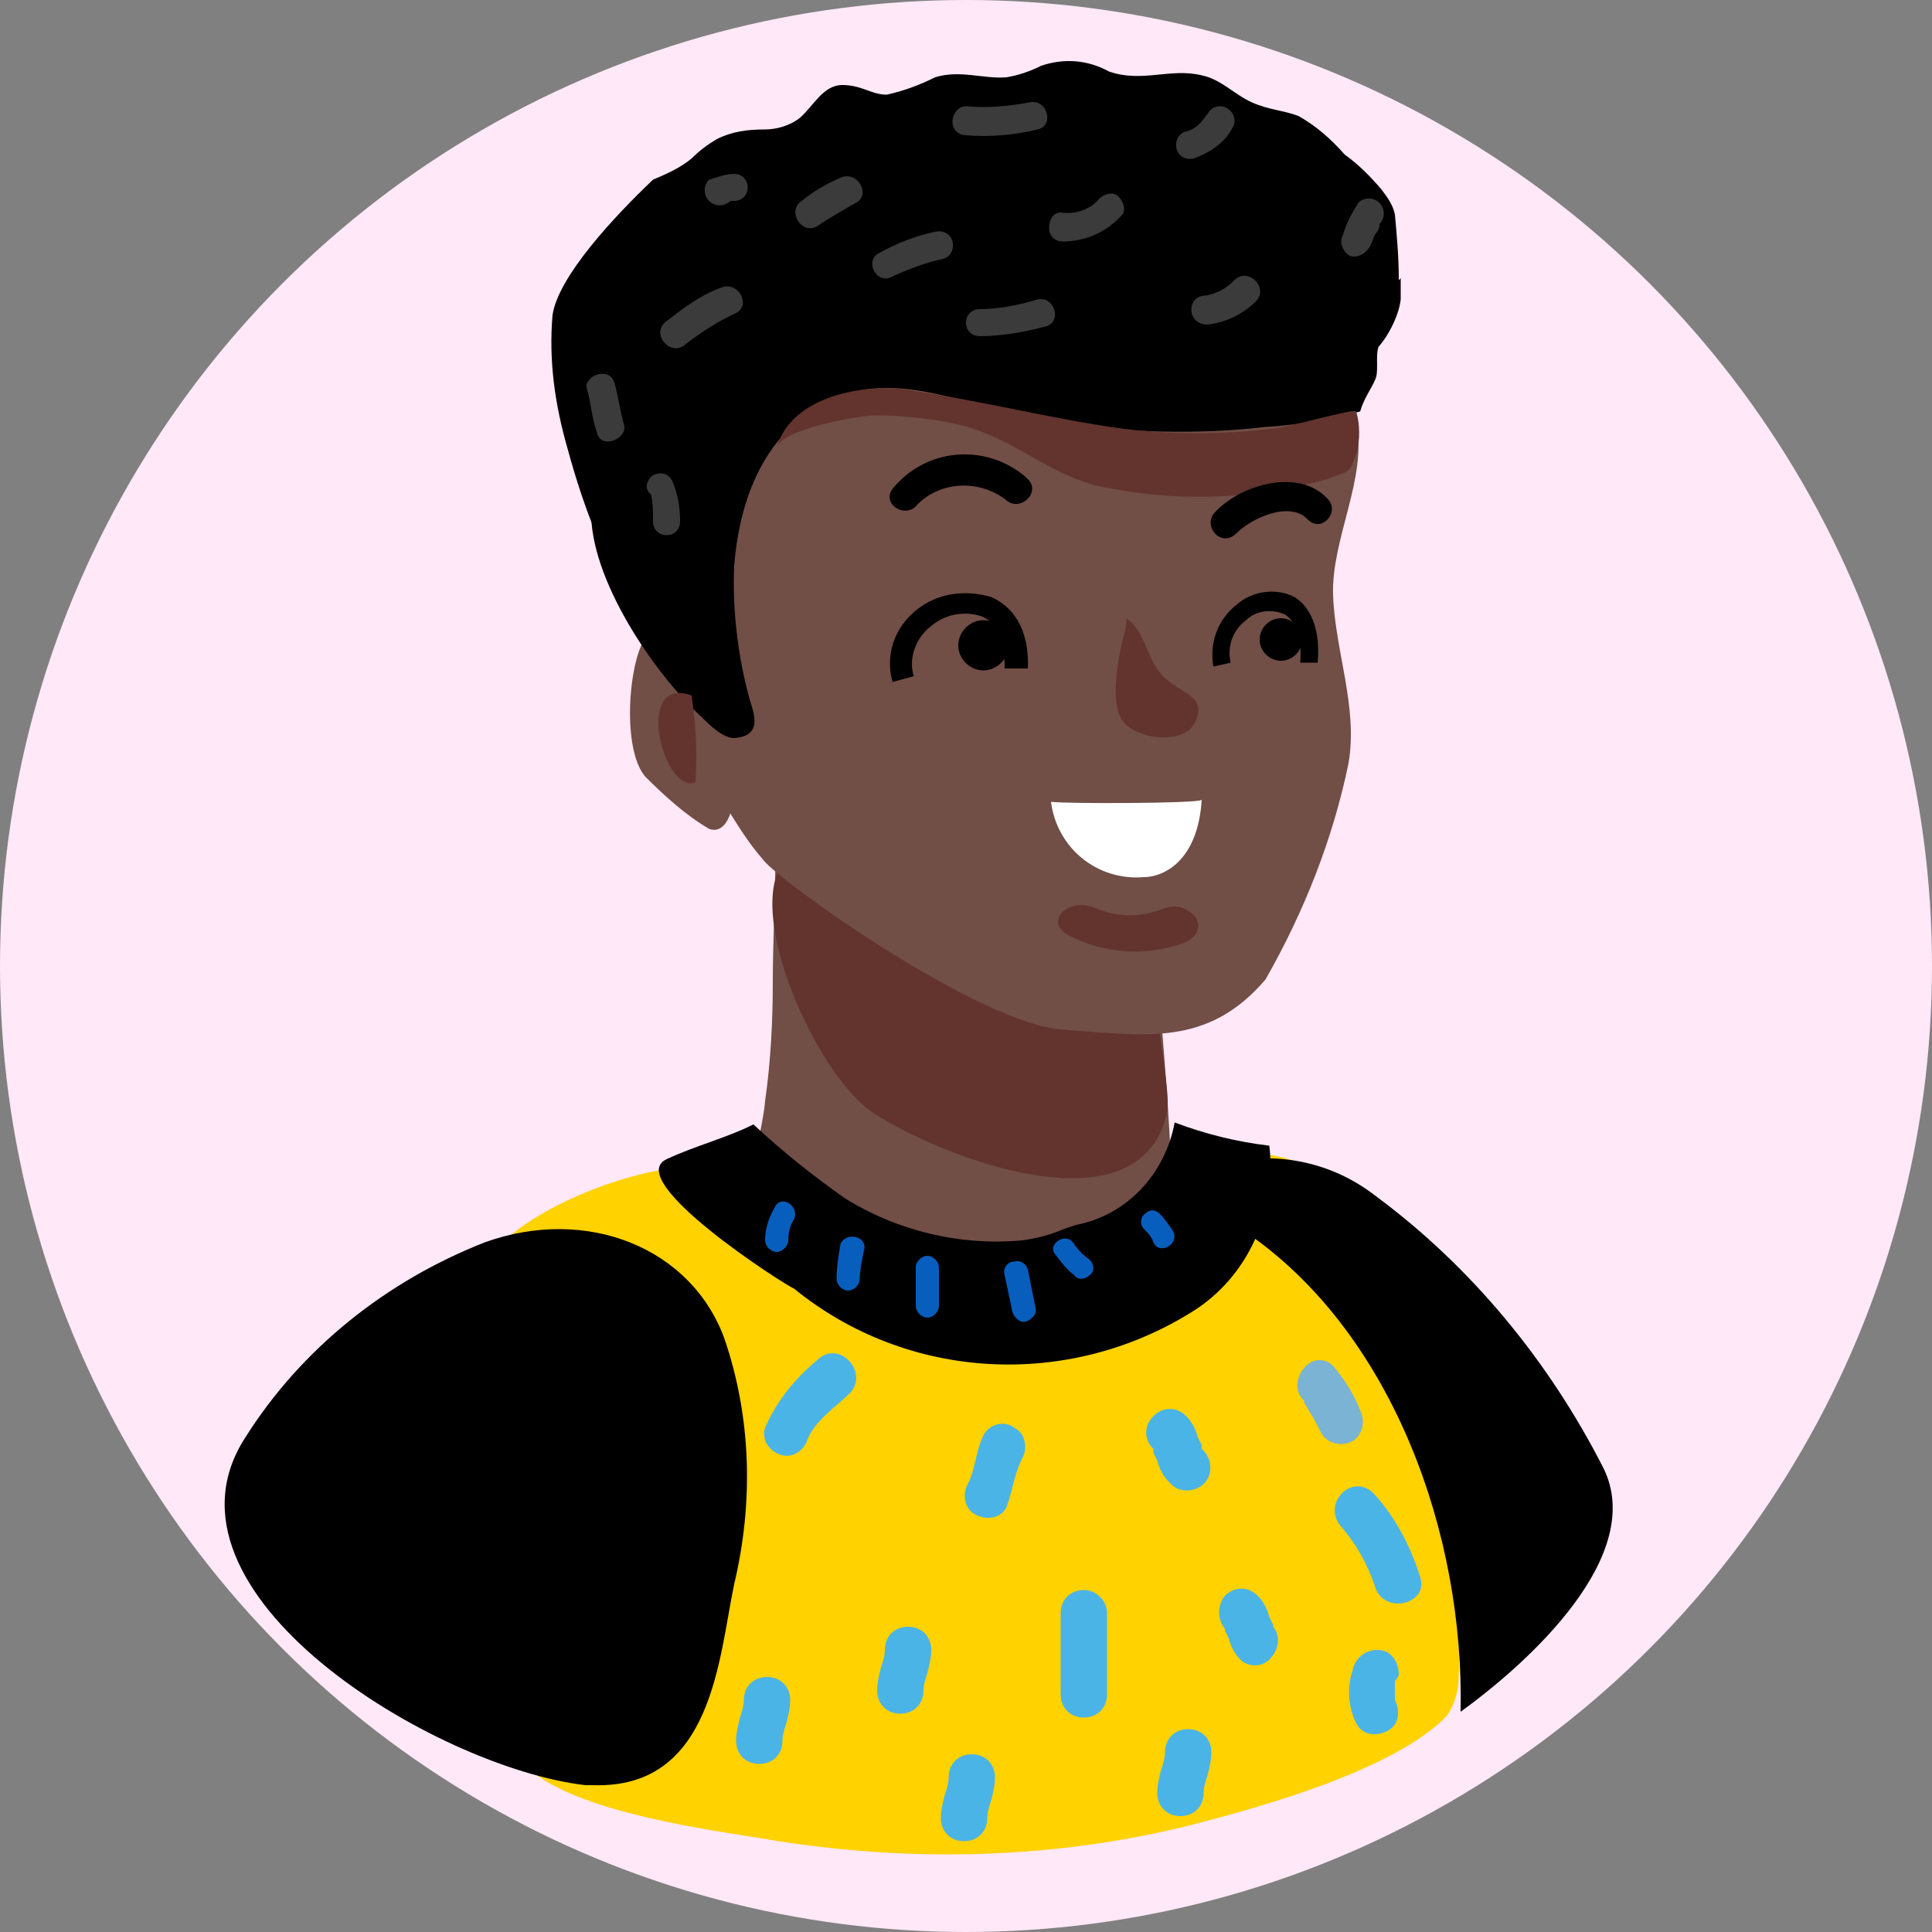 <?xml version="1.0" encoding="utf-8"?>
<!-- Generator: Adobe Illustrator 21.0.0, SVG Export Plug-In . SVG Version: 6.00 Build 0)  -->
<svg version="1.1" id="Calque_1" xmlns="http://www.w3.org/2000/svg" xmlns:xlink="http://www.w3.org/1999/xlink" x="0px" y="0px"
	 viewBox="0 0 100 100" style="enable-background:new 0 0 100 100;" xml:space="preserve">
<rect x="0" y="0" width="100" height="100" fill="#808080" stroke="none"/>
<style type="text/css">
	.st0{fill:#FFE8F7;}
	.st1{fill:#CB8176;}
	.st2{fill:#714E46;}
	.st3{fill:#FFD200;}
	.st4{fill:#62342D;}
	.st5{fill:#7AB3D3;}
	.st6{fill:#69697F;}
	.st7{fill:#FFFFFF;}
	.st8{fill:#085EBD;}
	.st9{fill:#4BB4E6;}
	.st10{fill:#3B3B3C;}
</style>
<title>Icone Garçon</title>
<circle id="_Tracé_" class="st0" cx="50" cy="50" r="50"/>
<g id="_Groupe_">
	<path id="_Tracé_2" class="st1" d="M46.4,53.1c0.8,0.1,1.7,0.1,2.5,0c2.1-0.8,4-2,5.6-3.6c0.8-0.8,1.6-1.5,2.5-2.1
		c0.2-0.1,2.5-0.8,2.5-0.6c-0.5,3.8-0.3,7.7,0.5,11.5c-2.4-0.5-4-4-6.7-3.4c-2.7,0.6-4.4,2.3-6.7,3c-1.6,0.4-7.1-1-6.3-3.5
		C40.9,52.6,44,52.9,46.4,53.1z"/>
	<path id="_Tracé_3" class="st2" d="M40,50.8c0-3.2,0.3-6.5,0-9.7c-0.3-1.8-0.3-3.7,0-5.5c1.4,1.8,2.4,4.6,3.6,6.6
		c1.8,2.8,4.7,5.2,7.2,5.1c1.1,0,7.6-10,7.8-8.9c0.5,2.2,2.2,20.9,2,22.9c-0.2,2-3,2.7-4.1,3.3c-1.2,0.6-2.6,2-4,2l0,0
		c-2.2,0.1-4.5,0-6.7-0.4c-1.8-0.4-5.7-1.7-6.7-3.8c-0.5-1.2,0.4-4,0.5-5.4C39.9,54.9,40,52.8,40,50.8z"/>
	<path id="_Tracé_4" class="st3" d="M28,74.2c-1.2-2.5-3.7-5.4-3-8.3c0.7-2.8,7.7-5.6,11-5.5l1.9,0.1c0.3,2.2,1.6,4.1,3.4,5.3
		c4.2,2.9,9.3,2.9,14.1,2.4c3.8-0.1,6.9-3.2,7-7c0-0.5-0.1-1-0.2-1.5c2.5-0.2,5.3,0,6.4,1.5c1.9,2.8,3.3,6,4,9.3
		c1,3.5,1.8,7.1,2.5,10.8c0.3,1.8,0.5,3.6,0.4,5.5c0,0.7-0.2,1.4-0.6,2l0,0c-2.7,2.8-9.5,4.7-13.4,5.7c-6.9,1.7-14.1,1.9-21.2,0.8
		c-3.4-0.6-13.4-1.7-13.9-5.4c-0.2-2,3-5,3.4-7.1C30.2,79.7,29.6,76.7,28,74.2z"/>
	<path id="_Tracé_5" class="st4" d="M46.5,48.9c1.8,0.5,3.7,0.6,5.5,0.3c3.1-0.8,4.6-3.6,7.8-4.1c-1.6,0.3,1,11,0.6,12.5
		c-1.4,6.3-11.7,2.3-15.2,0c-3.5-2.3-8.2-13.9-2.7-13.8C43.5,43.6,45.6,48.7,46.5,48.9z"/>
	<path id="_Tracé_6" class="st5" d="M69,70.7c0.6,0.7,1.1,1.5,1.4,2.3c0.3,0.6,0.1,1.3-0.4,1.6c-0.6,0.3-1.3,0.1-1.6-0.4
		c0,0,0,0,0,0c-0.2-0.4-0.4-0.8-0.6-1.1l-0.3-0.5v-0.1l-0.1-0.1c-0.4-0.5-0.3-1.2,0.2-1.7C68,70.3,68.6,70.3,69,70.7L69,70.7z"/>
	<path id="_Tracé_7" class="st6" d="M52.5,33.3h0.1l0.2-0.1l0,0c0.7-0.7,1.9-0.7,2.6,0c0.7,0.7,0.7,1.9,0,2.6
		c-0.7,0.7-1.7,1.2-2.7,1.3c-1,0-1.8-0.8-1.8-1.8c0-0.9,0.7-1.6,1.5-1.8L52.5,33.3z"/>
	<path id="_Tracé_8" d="M83,76L83,76c-2.8-5.5-6.8-10.4-11.8-14.1c-2.7-2.1-6.2-2.5-9.4-1.2c-0.3,0.2-0.6,0.3-0.8,0.5
		c1.2,0.1,2.3,0.8,3,1.7c0.3,0.4,0.5,0.7,0.8,1.1c7.3,5.2,11,15.4,10.8,24.6l0,0C79.2,86,85.2,80.5,83,76z"/>
	<path id="_Tracé_9" class="st2" d="M36,32.7c0.7-0.6,1.2-1.5,1.3-2.4c0-1.1,0.6-2.2,0.6-3.4c0.1-4.5,2.5-5.9,6.6-7s8,0.2,12.3,0.2
		c2.3,0,4.6,0.1,7,0c2.3-0.1,5.6-1.6,6.4,1.8c0.6,2.8-1.3,6-1.2,8.9c0.1,2.9,1.3,5.8,0.8,8.7c-0.8,3.9-2.3,7.7-4.3,11.2
		c-3,3.5-6.2,2.9-10.4,2.6c-4.3-0.2-14.8-7.7-15.6-8.8c-0.7-0.8-1.2-1.6-1.7-2.4c0,0-0.3,1.1-1.1,0.8c-1.2-0.7-2.3-1.7-3.3-2.7
		c-1.2-1.4-0.9-5.8,0-7.2C33.6,32.1,35,33.6,36,32.7z"/>
	<path id="_Tracé_10" d="M28.6,16.3c0.3-2,3.2-5.1,5.2-7c0.7-0.3,1.4-0.6,2-1.1c0.4-0.4,0.8-0.7,1.3-1c0.8-0.4,1.6-0.5,2.5-0.5
		c0.6,0,1.3-0.2,1.8-0.6c0.7-0.6,1.2-1.7,2.2-1.7c1,0,1.5,0.5,2.3,0.5c0.9-0.2,1.7-0.5,2.5-0.9c1.3-0.4,2.5,0.1,3.7,0
		c0.6-0.1,1.2-0.3,1.8-0.6c1.2-0.4,2.4-0.3,3.5,0.3c1.7,0.6,3.2-0.2,4.8,0.2c1,0.2,1.7,1,2.6,1.4s1.6,0.4,2.4,0.7
		c0.9,0.5,1.7,1.2,2.4,2c0.7,0.5,1.3,1.1,1.9,1.8c0.3,0.4,0.6,0.8,0.7,1.3c0.1,1.1,0.2,2.2,0.2,3.3c0,0.3,0,0.7,0,1.3
		c-0.1,0.8-0.5,1.6-1,2.2c-3.8,2.9-10.6,2.8-14.4,2.5c-5.2-0.4-15.9-2.9-19.2,2.9c-0.9,1.6-1.4,3.4-1.3,5.3c0,1.4,0.5,2.9-1.3,3.3
		c-3.1,0.8-5.2-6.4-5.8-8.6C28.7,20.9,28.4,18.6,28.6,16.3z"/>
	<path id="_Tracé_11" d="M38.9,20.5C41.7,18,46,18,49.4,18.1c4.1,0.5,8.2,0.6,12.4,0.3c3.6-0.5,6.9-0.8,9.9-3.2
		c0.3-0.2,0.5-0.5,0.8-0.8c0,0.3,0,0.7,0,1.1c-0.1,0.8-0.5,1.6-1,2.2c-0.4,0.4-0.1,1.4-0.3,1.9c-0.2,0.5-0.6,1-0.8,1.7
		c-1.6,0.4-3.2,0.7-4.9,0.8c-3.5,0.4-7.1,0.3-10.6-0.2c-3.6-0.3-7.8-2.8-11.4-1.4c-3.7,1.4-5.2,5-5.5,8.8c-0.1,2.3,0.2,4.7,0.8,6.9
		c0.3,0.9,0.6,1.9-0.8,2c-0.6,0-1.3-0.7-1.7-1.1c-2.5-2.3-5.8-7.2-5.7-10.7C34.8,26.4,35.8,23.1,38.9,20.5z"/>
	<path id="_Tracé_12" class="st4" d="M58.3,32c1.1,0.8,1,2.2,2,3.1c1,0.9,2.1,0.9,1.6,2.2s-3.1,1-3.8,0c-0.7-1-0.2-3.5,0.2-4.9V32z
		"/>
	<path id="_Tracé_13" d="M47.4,31.6c1.1-0.9,2.5-1.1,3.9-0.7c0.7,0.3,2,1.2,1.9,3.7H52c0-1.4-0.4-2.4-1.2-2.7
		c-0.9-0.3-1.9-0.1-2.6,0.5C47.4,33,47,34.1,47.3,35l-1.1,0.3C45.8,33.9,46.3,32.5,47.4,31.6z"/>
	<path id="_Tracé_14" d="M64,31.3c0.8-0.7,2-0.9,3-0.4c0.5,0.3,1.4,1.2,1.2,3.4h-0.9c0.1-1.3-0.2-2.1-0.8-2.5
		c-0.7-0.3-1.5-0.2-2,0.3c-0.7,0.5-1,1.4-0.8,2.2l-0.9,0.2C62.6,33.3,63,32.1,64,31.3z"/>
	<path id="_Tracé_15" class="st7" d="M62.2,41.4c-0.2,3.2-2,4-3,4c-2.4,0.2-4.5-1.5-4.8-3.9C54.9,41.6,62,41.6,62.2,41.4z"/>
	<path id="_Tracé_16" class="st4" d="M35.8,36c0.2,1.4,0.3,2.9,0.2,4.3c0,0.1,0,0.2,0,0.2C34.3,41.1,32.8,34.9,35.8,36z"/>
	<path id="_Tracé_17" class="st4" d="M47.1,20.2c4,0.6,7.4,1.5,11.1,2c2.5,0.3,5,0.3,7.5,0c0.8,0,4.4-1.1,4.5-0.9
		c0.2,0.7,0.2,1.5,0,2.2c-0.4,1.1-0.3,0.8-1.5,1.3c-3.6,1-7.4,1.2-11.1,0.5c-2.9-0.4-4.8-2.4-7.5-3.2c-1.5-0.4-3.2-0.6-4.8-0.6
		c-0.8,0-4.9,0.7-5.1,1.7C40.9,20.5,44.8,19.8,47.1,20.2z"/>
	<path id="_Tracé_18" d="M34.5,60c1.5-0.7,3.1-1.1,4.5-1.8c1.5,1.4,3,2.6,4.7,3.8c2.7,1.7,6,2.5,9.2,2.2c0.8-0.1,1.5-0.3,2.2-0.6
		l0.6-0.2c2.6-0.5,4.6-2.6,5.1-5.3c1.6,0.6,3.2,1,4.9,1.2c0.4,3.4-1.1,6.8-4,8.6c-6.4,4-14.7,3.6-20.6-1.2
		C40.6,66.5,32.2,61.1,34.5,60z"/>
	<path id="_Tracé_19" class="st8" d="M41.1,63.1c-0.2,0.3-0.3,0.7-0.3,1.1c0,0.3-0.3,0.6-0.6,0.6s-0.6-0.3-0.6-0.6
		c0-0.6,0.2-1.2,0.5-1.7C40.4,61.8,41.4,62.4,41.1,63.1z"/>
	<path id="_Tracé_20" class="st8" d="M44.7,64.8c-0.1,0.5-0.2,1-0.2,1.4c0,0.3-0.3,0.6-0.6,0.6s-0.6-0.3-0.6-0.6
		c0-0.6,0.1-1.2,0.2-1.8C43.8,63.7,45,64,44.7,64.8z"/>
	<path id="_Tracé_21" class="st8" d="M48.6,65.6v2c0,0.3-0.3,0.6-0.6,0.6c-0.3,0-0.6-0.3-0.6-0.6v-2c0-0.3,0.3-0.6,0.6-0.6
		C48.3,65,48.6,65.3,48.6,65.6L48.6,65.6z"/>
	<path id="_Tracé_22" class="st8" d="M53.2,65.7l0.4,2c0.1,0.3-0.2,0.6-0.5,0.7c-0.3,0.1-0.6-0.2-0.7-0.5l0,0L52,66
		c-0.1-0.3,0.1-0.7,0.5-0.7C52.8,65.2,53.1,65.4,53.2,65.7L53.2,65.7z"/>
	<path id="_Tracé_23" class="st8" d="M55.6,64.4c0.2,0.3,0.5,0.6,0.8,0.8c0.2,0.2,0.3,0.6,0,0.8c-0.2,0.2-0.6,0.3-0.8,0l0,0
		c-0.4-0.3-0.7-0.7-1-1.1C54.2,64.4,55.2,63.7,55.6,64.4z"/>
	<path id="_Tracé_24" class="st8" d="M60,62.8c0.3,0.3,0.5,0.6,0.7,0.9c0.4,0.7-0.7,1.3-1,0.6c-0.1-0.3-0.3-0.5-0.5-0.7
		C59,63.4,59,63,59.3,62.8C59.5,62.6,59.8,62.6,60,62.8z"/>
	<path id="_Tracé_25" d="M25.1,64.3c5.3-1.9,10.7,0.3,12.4,5C38.9,73.4,39,77.8,38,82c-0.8,3.8-1.1,10.6-7.3,10.4h-0.4
		c-7.8-0.9-22.8-10-17.6-18C15.6,69.8,20,66.3,25.1,64.3z"/>
	<path id="_Tracé_26" d="M50.9,32.1c0.7,0,1.3,0.6,1.3,1.3c0,0.7-0.6,1.3-1.3,1.3c-0.7,0-1.3-0.6-1.3-1.3
		C49.6,32.7,50.2,32.1,50.9,32.1z"/>
	<path id="_Tracé_27" d="M66.3,32c0.6,0,1.1,0.5,1.1,1.1c0,0.6-0.5,1.1-1.1,1.1c-0.6,0-1.1-0.5-1.1-1.1C65.2,32.5,65.7,32,66.3,32z
		"/>
	<path id="_Tracé_28" class="st9" d="M71.1,77.3c1.1,1.2,1.9,2.7,2.4,4.3c0.5,1.4-1.8,2-2.3,0.6c-0.4-1.2-1-2.3-1.8-3.2
		C68.4,77.8,70,76.2,71.1,77.3z"/>
	<path id="_Tracé_29" class="st9" d="M72.2,87v0.2l0,0c0,0.2,0,0.3,0,0.5v0.2V88l0,0c0.3,0.6,0.2,1.3-0.4,1.6s-1.3,0.2-1.6-0.4
		c-0.4-0.8-0.5-1.8-0.2-2.7c0.1-0.6,0.6-1.1,1.3-1.1s1.1,0.6,1.1,1.3C72.3,86.9,72.3,86.9,72.2,87L72.2,87z"/>
	<g id="_Groupe_2">
		<path id="_Tracé_30" class="st9" d="M65.3,79.5"/>
		<path id="_Tracé_31" class="st9" d="M59.7,73.3c0.5-0.5,1.2-0.5,1.7,0c0.3,0.3,0.5,0.7,0.6,1.1l0.2,0.4l0,0l0,0V75l0,0
			c0.5,0.4,0.6,1.2,0.2,1.7c-0.4,0.5-1.2,0.6-1.7,0.2c-0.1-0.1-0.1-0.1-0.2-0.2c-0.3-0.3-0.5-0.7-0.6-1.1l-0.2-0.4l0,0l0,0V75l0,0
			C59.2,74.5,59.2,73.8,59.7,73.3z"/>
		<path id="_Tracé_32" class="st9" d="M63.4,82.6c0.5-0.5,1.2-0.5,1.7,0c0.3,0.3,0.5,0.7,0.6,1.1l0.2,0.4l0,0l0,0v0.1l0,0
			c0.4,0.5,0.3,1.2-0.2,1.7c-0.4,0.4-1.1,0.4-1.5,0c-0.3-0.3-0.5-0.7-0.6-1.1l-0.2-0.4l0,0l0,0v-0.1l0,0C63,83.8,63,83.1,63.4,82.6z
			"/>
		<path id="_Tracé_33" class="st9" d="M62.7,79.3"/>
	</g>
	<path id="_Tracé_34" class="st9" d="M57.3,83.5v4.2c0,0.7-0.5,1.2-1.2,1.2s-1.2-0.5-1.2-1.2v-4.2c0-0.7,0.5-1.2,1.2-1.2
		S57.3,82.9,57.3,83.5z"/>
	<path id="_Tracé_35" class="st9" d="M50.9,74.3c0.3-0.6,1.1-0.8,1.6-0.4c0,0,0,0,0,0c0.6,0.3,0.7,1.1,0.4,1.6
		c-0.4,0.8-0.5,1.7-0.8,2.5c-0.3,0.6-1,0.7-1.6,0.4c-0.6-0.3-0.7-1.1-0.4-1.6C50.5,76,50.5,75.1,50.9,74.3z"/>
	<path id="_Tracé_36" class="st9" d="M45.8,85.4c0-0.7,0.5-1.2,1.2-1.2s1.2,0.5,1.2,1.2c0,0.4-0.1,0.8-0.2,1.2
		c-0.1,0.3-0.2,0.6-0.2,0.9c0,0.7-0.5,1.2-1.2,1.2s-1.2-0.5-1.2-1.2c0-0.4,0.1-0.8,0.2-1.2C45.7,86,45.8,85.7,45.8,85.4z"/>
	<path id="_Tracé_37" class="st9" d="M60.3,90.7c0-0.7,0.5-1.2,1.2-1.2s1.2,0.5,1.2,1.2c0,0.4-0.1,0.8-0.2,1.2
		c-0.1,0.3-0.2,0.6-0.2,0.9c0,0.7-0.5,1.2-1.2,1.2s-1.2-0.5-1.2-1.2c0-0.4,0.1-0.8,0.2-1.2C60.2,91.3,60.3,91,60.3,90.7z"/>
	<path id="_Tracé_38" class="st9" d="M49.1,92c0-0.7,0.5-1.2,1.2-1.2s1.2,0.5,1.2,1.2c0,0.4-0.1,0.8-0.2,1.2
		c-0.1,0.3-0.2,0.6-0.2,0.9c0,0.7-0.5,1.2-1.2,1.2s-1.2-0.5-1.2-1.2l0,0c0-0.4,0.1-0.8,0.2-1.2C49,92.6,49.1,92.3,49.1,92z"/>
	<path id="_Tracé_39" class="st9" d="M38.5,88c0-0.7,0.5-1.2,1.2-1.2s1.2,0.5,1.2,1.2c0,0.4-0.1,0.8-0.2,1.2
		c-0.1,0.3-0.2,0.6-0.2,0.9c0,0.7-0.5,1.2-1.2,1.2s-1.2-0.5-1.2-1.2c0-0.4,0.1-0.8,0.2-1.2C38.4,88.6,38.5,88.3,38.5,88z"/>
	<path id="_Tracé_40" class="st9" d="M42.3,70.4c1.1-1.1,2.7,0.6,1.7,1.7c-0.7,0.7-1.8,1.4-2.2,2.4c-0.2,0.6-0.8,1-1.4,0.8
		c-0.6-0.2-1-0.8-0.8-1.4C40.2,72.5,41.2,71.3,42.3,70.4z"/>
	<path id="_Tracé_41" class="st10" d="M70.3,10.5c0.3-0.3,0.8-0.3,1.1,0c0.3,0.3,0.3,0.8,0,1.1l0,0v0.1c0,0.1-0.1,0.3-0.2,0.4
		c-0.1,0.1-0.2,0.6-0.4,0.8c-0.2,0.3-0.7,0.5-1,0.3c-0.3-0.2-0.5-0.7-0.3-1C69.7,11.5,70,11,70.3,10.5z"/>
	<path id="_Tracé_42" class="st10" d="M62.4,15.3c0.6-0.1,1.1-0.4,1.5-0.8c0.7-0.7,1.8,0.4,1.1,1.1c-0.7,0.7-1.6,1.1-2.5,1.2
		C61.4,16.8,61.4,15.3,62.4,15.3z"/>
	<path id="_Tracé_43" class="st10" d="M50.7,16c1,0,2-0.2,3-0.5c0.9-0.2,1.3,1.2,0.4,1.4c-1.1,0.3-2.3,0.5-3.4,0.5
		c-0.4,0-0.7-0.3-0.7-0.7S50.3,16,50.7,16z"/>
	<path id="_Tracé_44" class="st10" d="M61.4,6.8c0.5-0.1,0.8-0.5,1.1-0.9c0.2-0.4,0.7-0.5,1-0.3c0.4,0.2,0.5,0.7,0.3,1
		c-0.4,0.8-1.2,1.3-2,1.6c-0.4,0.1-0.8-0.1-0.9-0.5C60.8,7.3,61,6.9,61.4,6.8C61.4,6.8,61.4,6.8,61.4,6.8z"/>
	<path id="_Tracé_45" class="st10" d="M54.9,11c0.7,0.1,1.4-0.1,1.9-0.6c0.2-0.3,0.7-0.5,1-0.3c0.3,0.2,0.5,0.7,0.3,1
		c-0.8,0.9-1.9,1.4-3.1,1.4c-0.4,0-0.7-0.3-0.7-0.7S54.5,11,54.9,11z"/>
	<path id="_Tracé_46" class="st10" d="M45.5,13.1c0.9-0.5,1.9-0.9,2.9-1.1c0.4-0.1,0.8,0.1,0.9,0.5c0.1,0.4-0.1,0.8-0.5,0.9
		c-0.9,0.2-1.7,0.5-2.6,0.9C45.4,14.8,44.7,13.5,45.5,13.1z"/>
	<path id="_Tracé_47" class="st10" d="M50,5.5c1.1,0.1,2.2,0,3.3-0.2c0.9-0.2,1.3,1.2,0.4,1.4C52.5,7,51.2,7.1,50,7
		c-0.4,0-0.7-0.3-0.7-0.7S49.6,5.5,50,5.5z"/>
	<path id="_Tracé_48" class="st10" d="M41.5,10.4c0.6-0.5,1.3-0.9,2-1.2c0.9-0.4,1.6,0.9,0.8,1.3c-0.7,0.4-1.4,0.8-2,1.2
		C41.5,12.2,40.7,10.9,41.5,10.4z"/>
	<path id="_Tracé_49" class="st10" d="M37.3,14.9c0.9-0.4,1.6,0.9,0.8,1.3c-0.9,0.4-1.8,1-2.6,1.6c-0.7,0.7-1.8-0.4-1.1-1.1
		C35.3,16,36.2,15.3,37.3,14.9z"/>
	<path id="_Tracé_50" class="st10" d="M33.8,24.6c0.4-0.2,0.8-0.1,1,0.3c0.3,0.7,0.4,1.4,0.4,2.1c0,0.4-0.3,0.7-0.7,0.7
		s-0.7-0.3-0.7-0.7c0-0.5,0-0.9-0.1-1.4C33.3,25.3,33.5,24.8,33.8,24.6z"/>
	<path id="_Tracé_51" class="st10" d="M31.8,19.8c0.2,0.7,0.3,1.5,0.5,2.2c0.2,0.7-1.2,1.3-1.4,0.4c-0.3-0.9-0.3-1.5-0.5-2.2
		C30.1,19.5,31.5,18.9,31.8,19.8z"/>
	<path id="_Tracé_52" class="st10" d="M38,9c0.4,0,0.7,0.3,0.7,0.7c0,0.4-0.3,0.7-0.7,0.7h-0.2c-0.3,0.3-0.8,0.3-1.1,0
		c-0.3-0.3-0.3-0.8,0-1.1l0,0C37.1,9.2,37.5,9,38,9z"/>
	<g id="_Groupe_3">
		<path id="_Tracé_53" d="M67.7,26.9c-0.9-1-2.9-0.1-3.7,0.7c-0.8,0.8-1.8-0.4-1.1-1.1c1.3-1.4,4.3-2.3,5.8-0.7
			C69.4,26.5,68.4,27.6,67.7,26.9z"/>
	</g>
	<g id="_Groupe_4">
		<path id="_Tracé_54" d="M52.1,25.9c-1.4-1.1-3.4-1-4.6,0.2c-0.6,0.8-1.9,0-1.3-0.8c1.7-2.1,4.8-2.4,6.9-0.6c0,0,0.1,0.1,0.1,0.1
			C53.9,25.5,52.8,26.5,52.1,25.9z"/>
	</g>
	<g id="_Groupe_5">
		<path id="_Tracé_55" class="st4" d="M61.3,48.8c-2,0.7-4.1,0.6-6-0.4c-1.3-0.7,0-2,1.4-1.4c1.1,0.5,2.4,0.5,3.6,0
			c0.6-0.2,1.2,0,1.6,0.5C62.2,48.1,61.9,48.5,61.3,48.8L61.3,48.8z"/>
	</g>
</g>
</svg>
